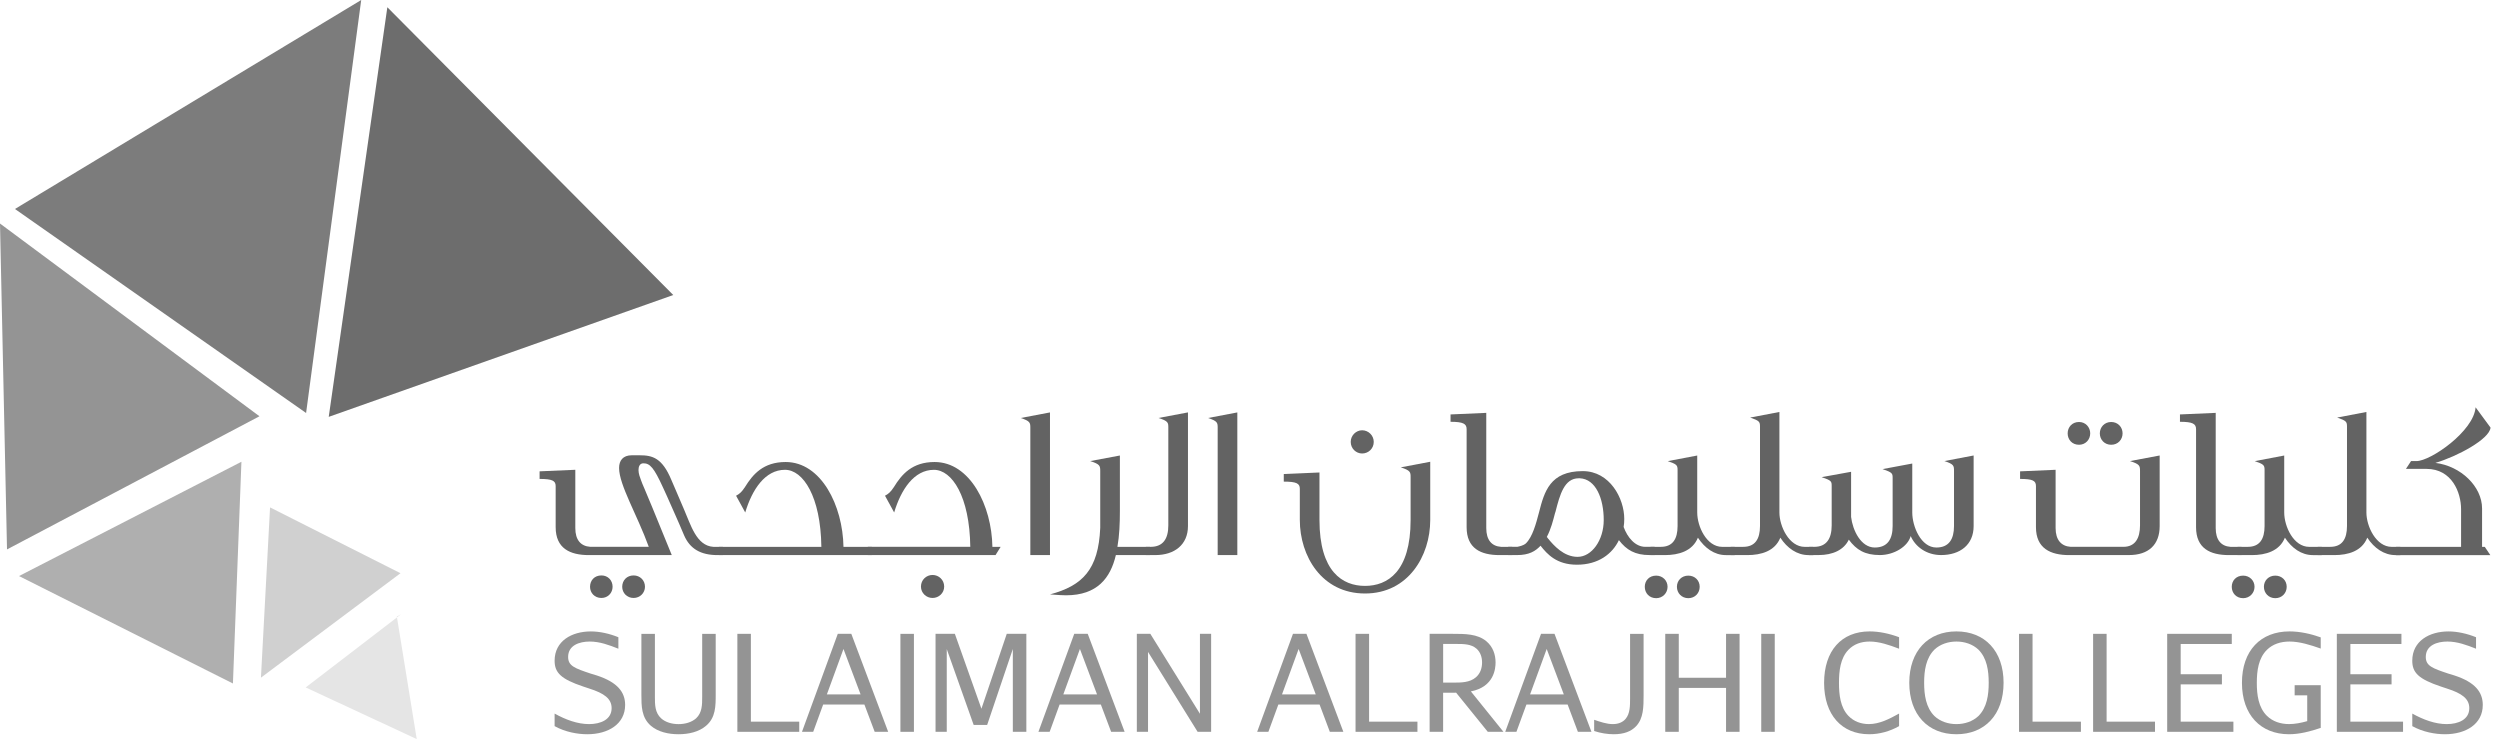 <?xml version="1.0" encoding="utf-8"?>
<!-- Generator: Adobe Illustrator 15.0.0, SVG Export Plug-In  -->
<!DOCTYPE svg PUBLIC "-//W3C//DTD SVG 1.1//EN" "http://www.w3.org/Graphics/SVG/1.1/DTD/svg11.dtd">
<svg version="1.1"
	 xmlns="http://www.w3.org/2000/svg" xmlns:xlink="http://www.w3.org/1999/xlink" xmlns:a="http://ns.adobe.com/AdobeSVGViewerExtensions/3.0/"
	 x="0px" y="0px" width="128px" height="38px" viewBox="0 0 128 38" enable-background="new 0 0 128 38" xml:space="preserve">
<defs>
</defs>
<polygon fill="#6D6D6D" points="16.831,21.343 19.832,0.371 34.471,15.105 "/>
<polygon fill="#7C7C7C" points="15.672,21.145 18.494,0 0.765,10.7 "/>
<polygon fill="#949494" points="0,11.445 13.284,21.313 0.359,28.13 "/>
<polygon fill="#AFAFAF" points="12.361,23.642 11.926,34.995 0.973,29.494 "/>
<polygon fill="#D0D0D0" points="13.36,34.696 20.505,29.349 13.827,25.979 "/>
<polyline fill="#E5E5E5" points="20.318,31.563 21.337,37.841 15.651,35.197 20.527,31.456 "/>
<path fill="#949494" d="M30.07,37.593c-0.498,0-1.128-0.111-1.674-0.415v-0.643c0.56,0.311,1.169,0.539,1.764,0.539
	c0.588,0,1.155-0.229,1.155-0.816c0-0.484-0.38-0.761-1.141-1.003l-0.312-0.104c-1.145-0.383-1.466-0.713-1.466-1.322
	c0-1.01,0.878-1.5,1.854-1.5c0.45,0,0.948,0.109,1.411,0.297v0.588c-0.47-0.187-0.954-0.367-1.467-0.367
	c-0.532,0-1.106,0.194-1.106,0.789c0,0.456,0.339,0.581,1.155,0.852l0.318,0.097c1.052,0.345,1.446,0.851,1.446,1.508
	C32.007,37.074,31.136,37.593,30.07,37.593"/>
<path fill="#949494" d="M36.153,37.157c-0.367,0.317-0.892,0.436-1.411,0.436s-1.045-0.118-1.412-0.429
	c-0.491-0.422-0.491-1.017-0.491-1.612v-3.099h0.692v3.224c0,0.401,0,0.81,0.318,1.101c0.228,0.207,0.56,0.297,0.893,0.297
	c0.332,0,0.664-0.09,0.899-0.297c0.311-0.291,0.311-0.699,0.311-1.101v-3.224h0.692v3.099
	C36.644,36.147,36.644,36.742,36.153,37.157"/>
<polygon fill="#949494" points="37.753,37.469 37.753,32.452 38.445,32.452 38.445,36.949 40.921,36.949 40.921,37.469 "/>
<path fill="#949494" d="M44.784,37.469l-0.527-1.398h-2.111l-0.51,1.398h-0.575l1.834-5.017h0.692l1.888,5.017H44.784z
	 M43.186,33.227l-0.85,2.326h1.726L43.186,33.227z"/>
<rect x="46.101" y="32.453" fill="#949494" width="0.692" height="5.016"/>
<polygon fill="#949494" points="51.857,37.469 51.857,33.229 50.543,37.115 49.851,37.115 48.474,33.233 48.474,37.469 47.9,37.469 
	47.9,32.452 48.889,32.452 50.249,36.287 51.546,32.452 52.549,32.452 52.549,37.469 "/>
<path fill="#949494" d="M56.89,37.469l-0.527-1.398h-2.111l-0.51,1.398h-0.575l1.834-5.017h0.691l1.889,5.017H56.89z M55.292,33.227
	l-0.85,2.326h1.726L55.292,33.227z"/>
<polygon fill="#949494" points="58.206,37.469 58.206,32.452 58.897,32.452 61.437,36.544 61.437,32.452 62.01,32.452 62.01,37.469 
	61.318,37.469 58.779,33.378 58.779,37.469 "/>
<path fill="#949494" d="M68.087,37.469l-0.525-1.398h-2.11l-0.511,1.398h-0.574l1.833-5.017h0.69l1.89,5.017H68.087z M66.49,33.227
	l-0.851,2.326h1.727L66.49,33.227z"/>
<polygon fill="#949494" points="69.404,37.469 69.404,32.452 70.097,32.452 70.097,36.949 72.573,36.949 72.573,37.469 "/>
<path fill="#949494" d="M75.309,35.4l1.666,2.067h-0.802l-1.619-2.001c-0.117,0.002-0.235,0.002-0.354,0.002h-0.312v1.999h-0.691
	v-5.015h1.169c0.644,0,1.28,0,1.736,0.38c0.339,0.284,0.471,0.685,0.471,1.086C76.573,34.216,76.508,35.165,75.309,35.4
	 M74.381,34.95c0.436,0,0.87-0.001,1.183-0.271c0.234-0.2,0.318-0.483,0.318-0.761c0-0.255-0.076-0.519-0.283-0.705
	c-0.277-0.243-0.665-0.243-1.052-0.243h-0.658v1.979H74.381z"/>
<path fill="#949494" d="M80.788,37.469l-0.526-1.398h-2.109l-0.512,1.398h-0.573l1.833-5.017h0.69l1.891,5.017H80.788z
	 M79.191,33.227l-0.851,2.326h1.727L79.191,33.227z"/>
<path fill="#949494" d="M83.765,37.185c-0.25,0.262-0.615,0.408-1.141,0.408c-0.326,0-0.671-0.056-1.003-0.165v-0.575
	c0.303,0.104,0.642,0.221,0.954,0.221c0.291,0,0.511-0.097,0.657-0.269c0.228-0.271,0.228-0.664,0.228-1.066v-3.286h0.692v3.142
	C84.152,36.188,84.15,36.781,83.765,37.185"/>
<polygon fill="#949494" points="88.374,37.469 88.374,35.221 85.953,35.221 85.953,37.469 85.261,37.469 85.261,32.452 
	85.953,32.452 85.953,34.701 88.374,34.701 88.374,32.452 89.066,32.452 89.066,37.469 "/>
<rect x="90.176" y="32.453" fill="#949494" width="0.691" height="5.016"/>
<path fill="#949494" d="M95.725,32.328c0.485,0,1.01,0.111,1.508,0.297v0.59c-0.505-0.194-1.016-0.368-1.508-0.368
	c-0.436,0-0.808,0.133-1.086,0.423c-0.414,0.43-0.483,1.079-0.483,1.694c0,0.608,0.069,1.258,0.483,1.688
	c0.278,0.289,0.65,0.421,1.045,0.421c0.554,0,1.059-0.269,1.549-0.539v0.644c-0.477,0.27-1.01,0.415-1.534,0.415
	c-1.396,0-2.305-0.988-2.305-2.629C93.394,33.317,94.284,32.328,95.725,32.328"/>
<path fill="#949494" d="M102.583,34.957c0,1.653-0.979,2.636-2.415,2.636c-1.458,0-2.413-1.008-2.413-2.636s0.966-2.629,2.413-2.629
	C101.617,32.328,102.583,33.329,102.583,34.957 M101.297,33.262c-0.299-0.283-0.713-0.415-1.129-0.415
	c-0.414,0-0.828,0.132-1.127,0.415c-0.436,0.437-0.525,1.079-0.525,1.695c0,0.623,0.09,1.266,0.525,1.702
	c0.299,0.283,0.713,0.415,1.127,0.415c0.416,0,0.83-0.132,1.129-0.415c0.436-0.437,0.525-1.079,0.525-1.702
	C101.822,34.341,101.732,33.698,101.297,33.262"/>
<polygon fill="#949494" points="103.374,37.469 103.374,32.452 104.066,32.452 104.066,36.949 106.543,36.949 106.543,37.469 "/>
<polygon fill="#949494" points="107.167,37.469 107.167,32.452 107.858,32.452 107.858,36.949 110.336,36.949 110.336,37.469 "/>
<polygon fill="#949494" points="110.96,37.469 110.96,32.452 114.267,32.452 114.267,32.972 111.651,32.972 111.651,34.521 
	113.762,34.521 113.762,35.04 111.651,35.04 111.651,36.949 114.35,36.949 114.35,37.469 "/>
<path fill="#949494" d="M117.223,32.328c0.519,0,1.073,0.118,1.598,0.305v0.573c-0.532-0.186-1.079-0.359-1.598-0.359
	c-0.457,0-0.858,0.132-1.155,0.423c-0.436,0.429-0.519,1.072-0.519,1.694c0,0.615,0.083,1.26,0.519,1.688
	c0.297,0.29,0.698,0.421,1.134,0.421c0.298,0,0.616-0.061,0.928-0.151v-1.321h-0.644v-0.52h1.335v2.187
	c-0.532,0.18-1.079,0.325-1.626,0.325c-1.449,0-2.407-0.993-2.407-2.629C114.787,33.303,115.75,32.328,117.223,32.328"/>
<polygon fill="#949494" points="119.646,37.469 119.646,32.452 122.953,32.452 122.953,32.972 120.339,32.972 120.339,34.521 
	122.448,34.521 122.448,35.04 120.339,35.04 120.339,36.949 123.036,36.949 123.036,37.469 "/>
<path fill="#949494" d="M125.183,37.593c-0.498,0-1.128-0.111-1.674-0.415v-0.643c0.561,0.311,1.169,0.539,1.763,0.539
	c0.59,0,1.156-0.229,1.156-0.816c0-0.484-0.381-0.761-1.141-1.003l-0.313-0.104c-1.145-0.383-1.466-0.713-1.466-1.322
	c0-1.01,0.878-1.5,1.854-1.5c0.448,0,0.947,0.109,1.411,0.297v0.588c-0.471-0.187-0.955-0.367-1.468-0.367
	c-0.531,0-1.105,0.194-1.105,0.789c0,0.456,0.339,0.581,1.154,0.852l0.318,0.097c1.052,0.345,1.446,0.851,1.446,1.508
	C127.12,37.074,126.248,37.593,125.183,37.593"/>
<path fill="#636363" d="M35.024,27.404c-0.343-0.823-0.675-1.533-0.881-2.013c-0.08-0.172-0.137-0.309-0.194-0.424
	c-0.468-1.028-0.674-1.246-1.006-1.246c-0.183,0-0.252,0.16-0.252,0.343c0,0.195,0.08,0.39,0.126,0.515
	c0.057,0.148,0.092,0.252,0.172,0.424c0.171,0.389,0.492,1.177,1.406,3.418h-4.242c-0.971,0-1.703-0.343-1.703-1.43v-2.103
	c0-0.274-0.171-0.367-0.823-0.367v-0.389l1.829-0.079v2.984c0,0.605,0.274,0.926,0.766,0.96h2.995
	c-0.583-1.613-1.52-3.167-1.52-4.036c0-0.377,0.194-0.651,0.652-0.651h0.399c0.664,0,1.155,0.137,1.624,1.258
	c0.137,0.332,0.411,0.938,0.652,1.52c0.343,0.778,0.629,1.854,1.497,1.91h0.492v0.423h-0.275
	C35.881,28.421,35.321,28.101,35.024,27.404 M31.365,30.044c0,0.309-0.24,0.572-0.571,0.572c-0.355,0-0.584-0.264-0.584-0.572
	c0-0.331,0.229-0.582,0.584-0.582C31.125,29.462,31.365,29.713,31.365,30.044 M33.023,30.044c0,0.309-0.252,0.572-0.583,0.572
	c-0.343,0-0.583-0.264-0.583-0.572c0-0.331,0.24-0.582,0.583-0.582C32.771,29.462,33.023,29.713,33.023,30.044"/>
<path fill="#636363" d="M44.638,27.998v0.423h-7.831v-0.423h5.247c-0.034-2.583-0.937-3.944-1.863-3.944
	c-1.018,0-1.681,1.006-2.035,2.184l-0.469-0.857c0.171-0.091,0.286-0.183,0.457-0.446c0.4-0.65,0.938-1.28,2.081-1.28
	c1.818,0,2.926,2.229,2.961,4.345H44.638z"/>
<path fill="#636363" d="M51.234,27.997l-0.263,0.424h-6.539v-0.424h5.247c-0.034-2.583-0.937-3.942-1.863-3.942
	c-1.017,0-1.681,1.005-2.035,2.183l-0.469-0.857c0.172-0.092,0.286-0.183,0.457-0.445c0.4-0.652,0.938-1.281,2.081-1.281
	c1.818,0,2.927,2.229,2.961,4.344H51.234z M48.342,30.033c0,0.331-0.275,0.583-0.595,0.583c-0.32,0-0.594-0.252-0.594-0.583
	c0-0.343,0.274-0.595,0.594-0.595C48.067,29.438,48.342,29.69,48.342,30.033"/>
<path fill="#636363" d="M52.753,21.904c0-0.263-0.011-0.344-0.492-0.503l1.498-0.285v7.305h-1.006V21.904z"/>
<path fill="#636363" d="M56.332,24.122c0-0.274-0.012-0.354-0.514-0.515l1.52-0.285v2.847c0,0.617-0.023,1.246-0.126,1.829h1.669
	v0.423h-1.749c-0.274,1.166-0.949,2.058-2.549,2.058c-0.149,0-0.4-0.012-0.823-0.045c1.657-0.446,2.481-1.259,2.572-3.407V24.122z"
	/>
<path fill="#636363" d="M58.664,27.998h0.251c0.641,0,0.903-0.422,0.903-1.099v-4.996c0-0.262,0-0.342-0.502-0.503l1.508-0.285
	v5.819c0,0.96-0.697,1.486-1.668,1.486h-0.492V27.998z"/>
<path fill="#636363" d="M62.345,21.904c0-0.263-0.012-0.344-0.492-0.503l1.498-0.285v7.305h-1.006V21.904z"/>
<path fill="#636363" d="M73.228,26.626c0,1.841-1.132,3.761-3.339,3.761c-2.217,0-3.338-1.92-3.338-3.761v-1.6
	c0-0.275-0.171-0.367-0.822-0.367v-0.388l1.828-0.08v2.435c0,2.641,1.178,3.372,2.332,3.372c1.156,0,2.334-0.731,2.334-3.372v-2.195
	c0-0.263-0.012-0.343-0.504-0.503l1.509-0.286V26.626z M70.336,22.625c0,0.343-0.275,0.594-0.595,0.594
	c-0.309,0-0.584-0.251-0.584-0.594c0-0.332,0.275-0.595,0.584-0.595C70.061,22.03,70.336,22.293,70.336,22.625"/>
<path fill="#636363" d="M75.091,21.973c0-0.275-0.172-0.377-0.823-0.377v-0.377l1.829-0.08v5.899c0,0.605,0.273,0.926,0.754,0.96
	h0.572v0.423h-0.641c-0.972,0-1.691-0.343-1.691-1.429V21.973z"/>
<path fill="#636363" d="M82.888,27.655c-0.332,0.696-1.041,1.258-2.15,1.258c-1.04,0-1.52-0.538-1.862-0.972
	c-0.264,0.285-0.596,0.479-1.201,0.479h-0.457v-0.423h0.469c0.102-0.023,0.297-0.057,0.434-0.171
	c0.344-0.332,0.526-1.019,0.676-1.59c0.273-1.063,0.56-2.115,2.24-2.115c1.383,0,2.125,1.395,2.125,2.447
	c0,0.148-0.01,0.285-0.032,0.412c0.193,0.536,0.594,1.017,1.107,1.017h0.481v0.423h-0.252C83.71,28.421,83.275,28.158,82.888,27.655
	 M80.829,24.488c-0.731,0-0.961,0.822-1.188,1.715l-0.024,0.069c-0.102,0.388-0.205,0.811-0.422,1.223
	c0.023,0.011,0.045,0.045,0.057,0.068c0.298,0.365,0.813,0.948,1.521,0.948c0.721,0,1.338-0.846,1.338-1.886
	c0-1.086-0.399-2.104-1.233-2.138H80.829z"/>
<path fill="#636363" d="M85.379,30.044c0,0.32-0.251,0.583-0.583,0.583c-0.354,0-0.583-0.263-0.583-0.583s0.229-0.572,0.583-0.572
	C85.128,29.472,85.379,29.724,85.379,30.044 M88.362,28.421c-0.583,0-1.075-0.354-1.429-0.892c-0.275,0.686-0.983,0.892-1.692,0.892
	H84.51v-0.423h0.525c0.606,0,0.857-0.4,0.857-1.063v-2.87c0-0.252-0.046-0.297-0.503-0.456l1.509-0.286v2.915
	c0,0.721,0.481,1.761,1.281,1.761h0.64v0.423H88.362z M87.024,30.044c0,0.32-0.24,0.583-0.582,0.583
	c-0.344,0-0.584-0.263-0.584-0.583s0.24-0.572,0.584-0.572C86.784,29.472,87.024,29.724,87.024,30.044"/>
<path fill="#636363" d="M92.593,28.421c-0.583,0-1.088-0.354-1.44-0.892c-0.275,0.686-0.973,0.892-1.693,0.892h-0.846v-0.423h0.64
	c0.606,0,0.858-0.4,0.858-1.064v-5.098c0-0.252-0.046-0.297-0.503-0.457l1.497-0.286v5.145c0,0.721,0.504,1.761,1.293,1.761h0.445
	v0.423H92.593z"/>
<path fill="#636363" d="M92.626,27.998h0.263c0.63,0,0.893-0.422,0.893-1.099v-2c0-0.252,0-0.297-0.515-0.469l1.509-0.274v2.31
	c0.08,0.686,0.503,1.567,1.212,1.567c0.65,0,0.915-0.424,0.915-1.099v-2.459c0-0.239-0.013-0.285-0.516-0.457l1.521-0.285v2.504
	c0,0.721,0.446,1.796,1.235,1.796c0.64,0,0.902-0.424,0.902-1.099v-2.813c0-0.273,0-0.354-0.492-0.515l1.497-0.285v3.612
	c0,0.96-0.696,1.486-1.668,1.486c-0.743,0-1.315-0.423-1.555-0.973c-0.149,0.55-0.869,0.973-1.578,0.973
	c-0.766,0-1.201-0.263-1.59-0.789c-0.25,0.526-0.823,0.789-1.543,0.789h-0.491V27.998z"/>
<path fill="#636363" d="M105.944,28.421c-0.96,0-1.703-0.343-1.703-1.429v-2.104c0-0.274-0.16-0.367-0.813-0.367v-0.388l1.819-0.08
	v2.984c0,0.605,0.286,0.926,0.765,0.96h2.71c0.595,0,0.847-0.436,0.847-1.098v-2.778c0-0.274-0.011-0.354-0.515-0.514l1.521-0.286
	v3.612c0,0.96-0.572,1.486-1.566,1.486H105.944z M106.447,21.606c-0.355,0-0.583,0.264-0.583,0.583c0,0.321,0.228,0.583,0.583,0.583
	c0.331,0,0.572-0.262,0.572-0.583C107.02,21.87,106.778,21.606,106.447,21.606 M108.093,21.606c-0.343,0-0.582,0.264-0.582,0.583
	c0,0.321,0.239,0.583,0.582,0.583c0.344,0,0.583-0.262,0.583-0.583C108.676,21.87,108.437,21.606,108.093,21.606"/>
<path fill="#636363" d="M112.438,21.973c0-0.275-0.172-0.377-0.824-0.377v-0.377l1.83-0.08v5.899c0,0.605,0.274,0.926,0.754,0.96
	h0.571v0.423h-0.64c-0.972,0-1.691-0.343-1.691-1.429V21.973z"/>
<path fill="#636363" d="M115.432,30.044c0,0.32-0.252,0.583-0.583,0.583c-0.354,0-0.583-0.263-0.583-0.583s0.229-0.572,0.583-0.572
	C115.18,29.472,115.432,29.724,115.432,30.044 M118.417,28.421c-0.584,0-1.076-0.354-1.43-0.892
	c-0.274,0.686-0.984,0.892-1.692,0.892h-0.732v-0.423h0.526c0.605,0,0.857-0.4,0.857-1.063v-2.87c0-0.252-0.046-0.297-0.503-0.456
	l1.509-0.286v2.915c0,0.721,0.48,1.761,1.28,1.761h0.642v0.423H118.417z M117.079,30.044c0,0.32-0.241,0.583-0.584,0.583
	s-0.583-0.263-0.583-0.583s0.24-0.572,0.583-0.572S117.079,29.724,117.079,30.044"/>
<path fill="#636363" d="M122.646,28.421c-0.583,0-1.086-0.354-1.441-0.892c-0.274,0.686-0.97,0.892-1.691,0.892h-0.846v-0.423h0.641
	c0.605,0,0.857-0.4,0.857-1.064v-5.098c0-0.252-0.046-0.297-0.504-0.457l1.498-0.286v5.145c0,0.721,0.503,1.761,1.292,1.761h0.446
	v0.423H122.646z"/>
<path fill="#636363" d="M127.516,21.894c-0.057,0.594-1.704,1.475-2.824,1.806c1.304,0.16,2.39,1.212,2.39,2.333v1.965h0.138
	l0.285,0.424h-4.824v-0.424h3.326v-1.931c0-0.847-0.468-2.06-1.771-2.06h-1.052l0.262-0.399h0.275c0.731,0,2.938-1.531,3.029-2.755
	L127.516,21.894z"/>
</svg>
